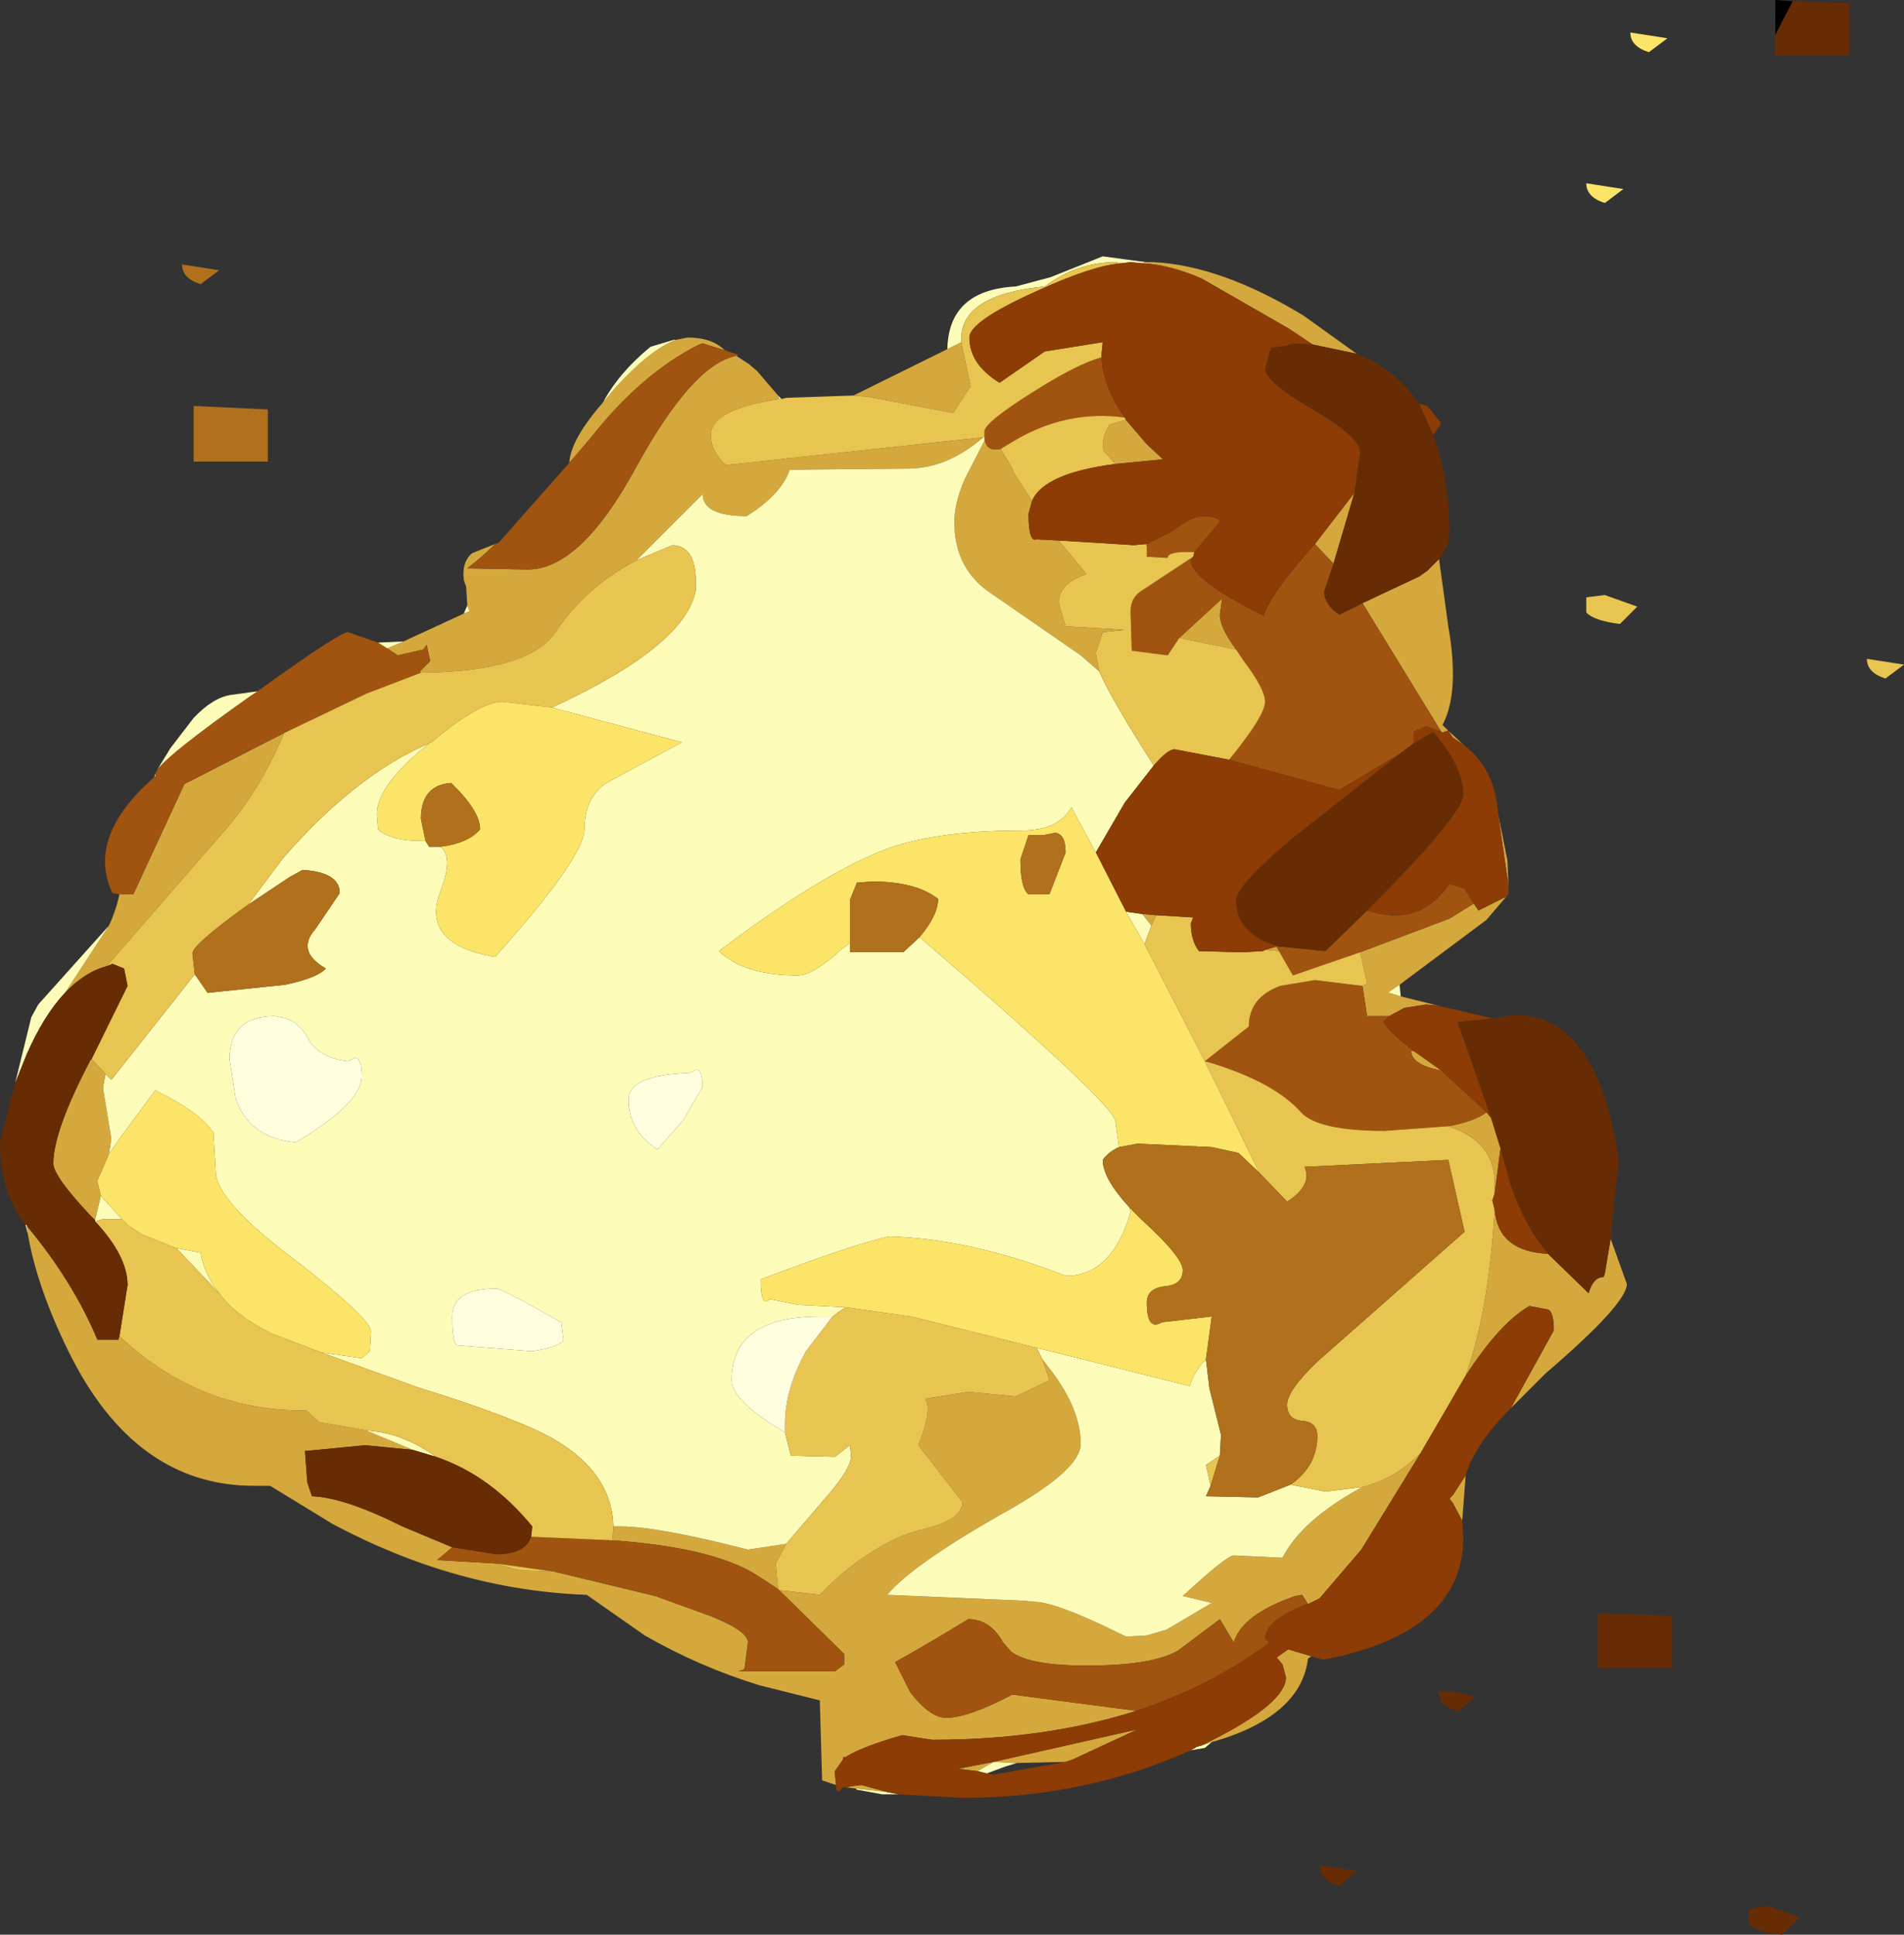 <?xml version="1.0" encoding="UTF-8" standalone="no"?>
<svg xmlns:xlink="http://www.w3.org/1999/xlink" height="83.4px" width="82.1px" xmlns="http://www.w3.org/2000/svg">
  <rect width="100%" height="100%" fill="#333333" stroke="none"/>
  <g transform="matrix(1.0, 0.0, 0.0, 1.0, 39.15, 49.25)">
    <path d="M-7.9 -34.15 L-8.85 -34.45 -9.0 -34.4 Q-11.5 -33.15 -13.7 -30.35 L-14.6 -29.3 Q-14.55 -30.3 -13.15 -31.9 L-12.65 -32.5 Q-11.1 -34.2 -10.0 -34.6 L-9.5 -34.7 Q-8.45 -34.7 -7.9 -34.15 M-17.8 -25.8 Q-18.35 -25.25 -19.0 -24.75 L-16.4 -24.7 Q-14.1 -24.7 -11.7 -29.15 -9.3 -33.5 -7.45 -33.9 L-6.85 -33.55 -6.5 -33.25 -5.6 -32.2 -5.55 -32.05 Q-8.5 -31.6 -8.5 -30.5 -8.5 -29.8 -7.85 -29.2 L3.25 -30.4 Q1.75 -29.1 0.1 -29.05 L-5.1 -29.0 Q-5.45 -27.95 -6.95 -27.0 -8.85 -27.0 -8.85 -27.95 L-11.7 -25.1 Q-13.9 -23.95 -15.2 -22.0 -16.35 -20.3 -21.0 -20.25 L-21.05 -20.3 -20.6 -20.75 -20.75 -21.45 -20.9 -21.25 -22.0 -21.0 -22.45 -21.3 -21.75 -21.6 -19.15 -22.8 -18.9 -22.9 -19.0 -23.15 -19.05 -23.95 -19.15 -24.25 Q-19.25 -25.0 -18.8 -25.4 L-17.8 -25.8 M2.3 -34.5 L2.7 -32.6 1.95 -31.45 -1.75 -32.15 -2.35 -32.2 1.7 -34.2 2.3 -34.5 M10.25 -37.95 L10.6 -37.95 Q13.5 -37.8 17.05 -35.65 L19.35 -34.0 17.45 -34.4 16.4 -35.1 12.65 -37.25 Q11.25 -37.85 10.1 -37.9 L10.25 -37.95 M22.9 -25.15 L23.3 -22.25 Q23.8 -19.4 23.05 -18.0 L23.3 -17.75 23.95 -17.15 23.5 -17.45 23.3 -17.75 23.1 -17.7 23.1 -17.65 23.0 -17.7 19.6 -23.25 22.05 -24.4 22.4 -24.65 22.9 -25.15 M25.45 -14.15 L25.85 -12.15 25.9 -11.05 25.45 -14.15 M25.8 -10.6 L24.95 -9.6 21.2 -6.8 20.75 -6.5 20.75 -6.45 21.25 -6.3 22.85 -5.9 22.35 -5.95 21.4 -5.8 20.75 -5.45 19.8 -5.45 19.6 -6.75 19.8 -6.85 19.5 -8.2 23.35 -9.65 24.4 -10.3 24.6 -10.0 25.8 -10.6 M30.3 4.15 L31.0 6.1 Q31.0 6.95 27.5 9.95 L26.0 11.45 27.85 8.1 Q27.85 7.3 27.6 7.2 L26.8 7.05 Q25.55 7.75 24.05 10.05 25.05 7.25 25.3 2.9 25.45 4.7 27.6 4.8 L29.35 6.5 Q29.55 5.8 30.0 5.8 L30.05 5.65 30.3 4.15 M24.05 14.35 L23.9 16.3 23.5 15.55 23.35 15.35 23.5 15.2 24.05 14.35 M17.4 22.15 L17.25 22.25 Q16.95 24.75 13.1 25.85 L12.65 26.0 13.15 25.75 Q16.3 24.15 16.3 23.05 L16.15 22.5 15.9 22.2 16.4 21.85 17.4 22.15 M-2.25 27.85 L-2.65 27.8 -2.45 27.75 -2.0 27.7 -0.9 28.0 -2.25 27.85 M-3.1 27.7 L-3.7 27.5 -3.8 24.05 -6.4 23.4 Q-9.0 22.6 -11.35 21.25 L-13.85 19.5 Q-19.45 19.3 -24.8 16.45 L-27.5 14.8 -28.2 14.8 Q-33.35 14.8 -36.2 9.0 -37.55 6.25 -37.95 3.95 L-38.0 3.55 -37.95 3.65 Q-36.0 6.0 -34.95 8.5 L-34.05 8.5 -34.0 8.35 Q-30.6 11.55 -26.1 11.55 L-25.95 11.55 -25.4 12.05 -23.4 12.4 -21.35 13.25 -23.4 13.05 -26.0 13.3 -25.9 14.65 -25.7 15.25 Q-24.3 15.3 -21.8 16.55 L-19.65 17.45 -20.3 18.0 -17.75 18.15 -16.95 18.4 -16.65 18.45 -16.6 18.45 -15.25 18.5 -10.9 19.55 -8.55 20.4 Q-6.9 21.05 -6.9 21.55 L-7.05 22.7 -7.3 22.8 -3.15 22.8 -2.75 22.5 -2.75 22.05 -5.55 19.3 -3.8 19.5 Q-2.55 18.2 -1.3 17.5 -0.35 16.9 0.75 16.65 2.35 16.25 2.35 15.5 L0.45 13.05 Q1.05 11.55 0.75 11.05 L2.6 10.75 4.65 10.95 6.1 10.25 5.8 9.35 6.15 9.8 Q7.45 11.5 7.45 13.0 7.45 14.1 4.25 15.9 0.25 18.15 -0.9 19.5 L4.95 19.75 5.45 19.8 Q6.4 19.8 9.4 21.3 L10.3 21.25 11.15 21.0 13.1 19.85 11.85 19.55 Q13.75 17.8 14.05 17.8 L16.15 17.9 Q17.0 16.25 19.6 14.85 21.0 14.5 22.1 13.4 L19.55 17.55 17.75 19.65 17.25 19.9 17.0 19.5 16.7 19.55 Q14.4 20.35 14.05 21.55 L13.45 20.55 11.65 21.9 Q10.55 22.55 7.7 22.55 5.25 22.55 4.45 21.95 L4.1 21.55 Q3.55 20.55 2.6 20.55 1.05 21.5 -0.55 22.4 L0.1 23.7 Q0.95 24.8 1.65 24.8 2.6 24.8 4.5 23.8 L9.85 24.5 Q5.9 25.75 1.05 25.75 L-0.25 25.55 Q-2.0 26.05 -2.7 26.5 L-2.8 26.5 -2.8 26.6 -3.15 27.1 -3.15 27.2 -3.1 27.7 M-34.45 -9.35 Q-34.15 -10.0 -34.0 -10.7 L-33.4 -10.7 -31.2 -15.45 -26.9 -17.65 Q-27.85 -15.4 -29.2 -13.75 L-34.55 -7.6 Q-35.5 -7.35 -36.35 -6.45 L-34.45 -9.35 M8.95 -29.25 L8.45 -29.8 8.4 -30.0 Q8.4 -30.5 8.7 -30.95 L9.4 -31.15 10.3 -30.1 11.0 -29.45 8.95 -29.25 M4.0 -29.9 L4.5 -29.05 4.55 -28.9 5.35 -27.65 5.2 -27.1 Q5.2 -25.85 5.55 -26.0 L6.5 -25.95 7.7 -24.5 Q6.5 -24.1 6.5 -23.25 L6.8 -22.25 9.35 -22.1 8.4 -22.0 8.1 -21.1 8.25 -20.3 7.45 -21.0 3.4 -23.8 Q2.0 -24.85 2.0 -26.75 2.0 -27.55 2.45 -28.6 L3.3 -30.25 3.3 -30.4 Q3.35 -29.75 4.0 -29.9 M-34.6 -2.95 L-34.7 -2.4 -34.7 -2.3 -34.35 -0.15 -34.45 0.5 -34.95 1.65 -34.8 2.3 -35.05 3.35 -35.25 3.15 Q-36.85 1.45 -36.85 0.9 -36.85 -0.5 -35.25 -3.55 L-35.2 -3.6 -34.6 -2.95 M-12.7 16.55 L-12.4 16.55 Q-10.8 16.55 -6.9 17.55 L-5.25 17.3 -5.7 18.15 -5.6 19.25 Q-6.05 18.95 -6.6 18.6 -8.5 17.45 -12.75 17.15 L-12.7 16.65 -12.7 16.55 M18.35 -24.95 L17.55 -25.8 19.25 -28.0 18.35 -24.95 M11.7 -21.75 L13.55 -23.45 13.45 -22.75 Q13.45 -22.2 14.15 -21.25 L11.7 -21.75 M10.3 -25.75 L10.25 -25.75 10.3 -25.8 10.3 -25.75 M15.9 -8.45 L16.0 -8.25 15.4 -8.3 15.9 -8.45 M10.5 -9.35 L10.1 -9.85 10.7 -9.8 10.5 -9.35 M23.3 -0.7 Q24.4 -0.9 24.95 -1.3 L25.15 -1.05 25.55 0.25 25.3 2.2 25.3 1.75 Q25.3 -0.05 23.3 -0.7 M23.0 -3.1 Q21.7 -3.35 21.7 -3.95 L21.8 -3.95 23.0 -3.1 M4.7 26.75 L4.5 26.75 3.7 26.7 3.0 27.1 2.15 27.0 3.7 26.7 9.9 25.3 7.1 26.6 6.8 26.7 4.7 26.75" fill="#d4a83c" fill-rule="evenodd" stroke="none"/>
    <path d="M-14.6 -29.3 L-13.7 -30.35 Q-11.5 -33.15 -9.0 -34.4 L-8.85 -34.45 -7.9 -34.15 -7.3 -33.95 -7.4 -33.9 -7.45 -33.9 Q-9.3 -33.5 -11.7 -29.15 -14.1 -24.7 -16.4 -24.7 L-19.0 -24.75 Q-18.35 -25.25 -17.8 -25.8 L-17.65 -25.85 -14.6 -29.3 M3.3 -30.4 L3.3 -30.65 Q3.3 -31.05 5.55 -32.45 7.3 -33.55 8.35 -33.85 8.4 -32.6 9.35 -31.25 6.8 -31.6 4.5 -30.2 L4.0 -29.9 Q3.35 -29.75 3.3 -30.4 M-34.0 -10.7 L-34.3 -10.75 Q-35.45 -13.15 -32.5 -15.75 L-32.45 -15.8 -32.45 -15.9 -32.35 -16.1 Q-31.75 -16.85 -28.35 -19.25 L-28.05 -19.45 Q-24.5 -22.0 -24.15 -22.0 L-22.85 -21.55 -22.45 -21.3 -22.0 -21.0 -20.9 -21.25 -20.75 -21.45 -20.6 -20.75 -21.05 -20.3 -21.0 -20.25 -23.35 -19.35 -26.9 -17.65 -31.2 -15.45 -33.4 -10.7 -34.0 -10.7 M19.6 -23.25 L23.0 -17.7 22.35 -17.95 21.8 -17.7 21.8 -17.2 21.2 -16.75 18.6 -15.2 13.85 -16.5 Q15.4 -18.4 15.4 -19.0 15.4 -19.55 14.45 -20.8 L14.15 -21.25 Q13.45 -22.2 13.45 -22.75 L13.55 -23.45 11.7 -21.75 11.2 -21.0 9.65 -21.2 9.6 -22.9 Q9.6 -23.5 10.1 -23.8 L12.3 -25.25 12.2 -25.1 Q12.2 -24.25 15.35 -22.7 L15.35 -22.75 Q15.7 -23.75 17.55 -25.8 L18.35 -24.95 17.95 -23.75 Q17.95 -23.2 18.6 -22.75 L19.6 -23.25 M19.8 -10.0 Q22.05 -9.25 23.35 -11.15 L24.0 -10.95 24.4 -10.3 23.35 -9.65 19.5 -8.2 16.6 -7.2 16.0 -8.25 15.9 -8.45 16.0 -8.45 18.0 -8.25 19.8 -10.0 M10.3 -25.8 L11.4 -26.35 Q12.2 -27.0 12.8 -27.0 13.45 -26.95 13.45 -26.75 L12.35 -25.45 Q11.2 -25.5 11.2 -25.2 L10.3 -25.25 10.3 -25.75 10.3 -25.8 M23.3 -0.7 L20.55 -0.5 Q17.7 -0.5 16.95 -1.3 15.8 -2.6 13.0 -3.45 L12.8 -3.5 14.7 -5.0 Q14.7 -6.25 16.05 -6.75 L17.55 -7.0 19.6 -6.75 19.8 -5.45 20.75 -5.45 20.5 -5.2 Q20.7 -4.8 21.8 -3.95 L21.7 -3.95 Q21.7 -3.35 23.0 -3.1 L24.95 -1.3 Q24.4 -0.9 23.3 -0.7 M17.25 19.9 L17.2 19.9 Q15.4 20.6 15.4 21.4 L15.6 21.55 Q13.05 23.45 9.85 24.5 L4.5 23.8 Q2.6 24.8 1.65 24.8 0.95 24.8 0.1 23.7 L-0.55 22.4 Q1.05 21.5 2.6 20.55 3.55 20.55 4.1 21.55 L4.45 21.95 Q5.25 22.55 7.7 22.55 10.55 22.55 11.65 21.9 L13.45 20.55 14.05 21.55 Q14.4 20.35 16.7 19.55 L17.0 19.5 17.25 19.9 M-5.55 19.3 L-2.75 22.05 -2.75 22.5 -3.15 22.8 -7.3 22.8 -7.05 22.7 -6.9 21.55 Q-6.9 21.05 -8.55 20.4 L-10.9 19.55 -15.25 18.5 -17.75 18.15 -20.3 18.0 -19.65 17.45 -17.75 17.75 Q-16.5 17.75 -16.25 17.0 L-16.2 17.0 -12.75 17.15 Q-8.5 17.45 -6.6 18.6 -6.05 18.95 -5.6 19.25 L-5.55 19.3" fill="#a05410" fill-rule="evenodd" stroke="none"/>
    <path d="M-7.45 -33.9 L-7.4 -33.9 -6.85 -33.55 -7.45 -33.9 M-10.0 -34.6 Q-11.1 -34.2 -12.65 -32.5 L-13.15 -31.9 Q-12.45 -33.2 -11.1 -34.3 L-10.1 -34.6 -10.0 -34.6 M-5.45 -32.05 L-5.55 -32.05 -5.6 -32.2 -5.45 -32.05 M3.25 -30.4 L3.3 -30.4 3.3 -30.25 2.45 -28.6 Q2.0 -27.55 2.0 -26.75 2.0 -24.85 3.4 -23.8 L7.45 -21.0 8.25 -20.3 Q8.8 -19.05 10.6 -16.25 L9.35 -14.65 8.1 -12.5 7.05 -14.45 Q6.5 -13.45 4.9 -13.45 1.4 -13.45 -0.8 -12.7 -3.65 -11.65 -8.15 -8.25 -7.05 -7.2 -4.75 -7.2 -4.1 -7.2 -2.9 -8.3 L-2.5 -8.6 -2.5 -8.2 -0.2 -8.2 0.5 -8.85 Q8.95 -1.6 8.95 -0.9 L9.1 0.2 Q8.65 0.4 8.4 0.75 8.4 1.55 9.55 2.8 L9.6 3.0 Q8.8 5.75 6.8 5.75 2.7 4.15 -0.8 4.05 -2.25 4.35 -6.35 5.9 -6.35 7.15 -5.95 6.75 L-4.75 7.0 -2.7 7.1 -3.25 7.5 -3.8 7.5 Q-7.6 7.5 -7.6 10.25 -7.6 11.15 -5.3 12.5 L-5.05 13.5 -3.15 13.55 -2.5 13.05 -2.45 13.5 Q-2.45 14.05 -3.45 15.2 L-5.25 17.3 -6.9 17.55 Q-10.8 16.55 -12.4 16.55 L-12.7 16.55 Q-12.75 14.45 -14.85 13.05 L-15.25 12.8 Q-16.8 11.9 -21.15 10.55 L-25.3 9.05 -23.55 9.3 -23.2 9.0 -23.15 8.15 Q-23.15 7.6 -26.45 5.05 -29.85 2.5 -29.85 1.25 L-29.95 -0.45 -30.05 -0.55 Q-30.55 -1.3 -32.45 -2.25 L-33.9 -0.3 -34.45 0.5 -34.35 -0.15 -34.7 -2.3 -34.7 -2.4 -34.6 -2.95 -34.35 -2.7 -30.75 -7.25 -30.2 -6.45 -26.85 -6.8 Q-25.45 -7.1 -25.1 -7.5 -26.4 -8.25 -25.55 -9.2 L-24.5 -10.75 Q-24.5 -11.65 -26.1 -11.75 L-26.65 -11.45 -28.45 -10.25 -26.95 -12.25 -26.55 -12.7 Q-23.6 -15.95 -20.65 -17.2 -22.9 -15.4 -22.9 -14.15 L-22.85 -13.5 Q-22.3 -13.0 -21.0 -13.0 L-20.8 -13.0 -20.65 -12.75 -20.15 -12.75 Q-19.6 -12.3 -20.15 -10.85 -21.05 -8.55 -17.8 -8.0 -13.95 -12.3 -13.95 -13.5 -13.95 -14.85 -13.0 -15.5 L-9.75 -17.25 -15.35 -18.75 Q-9.6 -21.4 -9.15 -23.8 L-9.15 -24.2 Q-9.15 -25.7 -10.15 -25.75 L-11.7 -25.1 -8.85 -27.95 Q-8.85 -27.0 -6.95 -27.0 -5.45 -27.95 -5.1 -29.0 L0.1 -29.05 Q1.75 -29.1 3.25 -30.4 M9.2 -37.9 L8.95 -37.95 Q7.3 -37.95 5.9 -36.9 2.3 -36.55 2.3 -34.65 L2.3 -34.5 1.7 -34.2 Q1.75 -36.75 4.65 -36.9 L6.15 -37.3 8.4 -38.2 10.25 -37.95 10.1 -37.9 9.6 -37.95 9.2 -37.9 M21.2 -6.8 L21.25 -6.3 20.75 -6.45 20.75 -6.5 21.2 -6.8 M13.1 25.85 L12.8 26.1 12.2 26.2 12.45 26.05 12.65 26.0 13.1 25.85 M-0.4 28.1 L-1.1 28.1 -2.2 27.9 -2.25 27.85 -0.9 28.0 -0.4 28.1 M-37.95 3.95 L-38.05 3.55 -38.0 3.55 -37.95 3.95 M-38.5 -2.55 L-37.8 -5.4 -37.5 -5.95 -34.45 -9.35 -36.35 -6.45 Q-37.25 -5.5 -38.0 -3.8 L-38.5 -2.55 M-32.5 -15.75 L-32.45 -15.9 -32.45 -15.8 -32.5 -15.75 M-32.35 -16.1 L-31.8 -17.0 -30.8 -18.3 Q-29.95 -19.2 -29.15 -19.3 L-28.05 -19.45 -28.35 -19.25 Q-31.75 -16.85 -32.35 -16.1 M-22.85 -21.55 L-21.75 -21.6 -22.45 -21.3 -22.85 -21.55 M-19.15 -22.8 L-19.0 -23.15 -18.9 -22.9 -19.15 -22.8 M-35.05 3.35 L-34.8 2.3 -33.9 3.3 -34.7 3.3 -35.05 3.4 -35.05 3.35 M-9.15 -3.15 Q-9.25 -3.05 -9.45 -3.0 -12.05 -2.9 -12.05 -1.85 -12.05 -0.5 -10.8 0.3 L-9.7 -0.95 -8.85 -2.4 Q-8.85 -3.15 -9.15 -3.15 M-25.9 -4.55 Q-26.35 -5.3 -27.05 -5.4 L-27.3 -5.45 Q-29.25 -5.45 -29.25 -3.6 L-29.0 -1.95 Q-28.45 -0.2 -26.4 0.0 -23.55 -1.7 -23.55 -2.85 -23.55 -3.65 -23.85 -3.65 L-24.15 -3.5 Q-25.45 -3.65 -25.9 -4.55 M10.2 -8.55 L9.4 -9.95 10.1 -9.85 10.5 -9.35 10.2 -8.55 M16.5 14.75 L18.0 15.05 19.6 14.85 Q17.0 16.25 16.15 17.9 L14.05 17.8 Q13.75 17.8 11.85 19.55 L13.1 19.85 11.15 21.0 10.3 21.25 9.4 21.3 Q6.4 19.8 5.45 19.8 L4.95 19.75 -0.9 19.5 Q0.25 18.15 4.25 15.9 7.45 14.1 7.45 13.0 7.45 11.5 6.15 9.8 L5.8 9.35 5.55 8.85 12.15 10.5 Q12.35 9.85 12.85 9.35 L13.0 10.6 13.5 12.6 13.45 13.5 12.85 13.9 13.05 14.8 12.85 15.25 15.1 15.3 16.5 14.75 M-21.35 13.25 L-23.4 12.4 -23.0 12.45 Q-21.7 12.6 -20.35 13.55 L-21.35 13.25 M-14.85 8.5 L-14.95 7.75 Q-17.5 6.3 -17.75 6.3 -19.65 6.3 -19.65 7.5 -19.65 8.75 -19.4 8.75 L-16.2 9.0 Q-14.95 8.8 -14.85 8.5 M-29.65 6.55 L-31.55 4.55 -30.5 4.75 Q-30.35 5.7 -29.65 6.55 M3.0 27.1 L3.7 26.7 4.5 26.75 4.7 26.75 4.2 26.9 3.4 27.2 3.0 27.1" fill="#fcfcb8" fill-rule="evenodd" stroke="none"/>
    <path d="M-5.45 -32.05 L-5.25 -32.1 -2.35 -32.2 -1.75 -32.15 1.95 -31.45 2.7 -32.6 2.3 -34.5 2.3 -34.65 Q2.3 -36.55 5.9 -36.9 7.3 -37.95 8.95 -37.95 L9.2 -37.9 Q7.95 -37.8 5.55 -36.7 2.65 -35.4 2.65 -34.7 2.65 -33.55 3.95 -32.75 L5.9 -34.1 8.4 -34.5 8.35 -34.0 8.35 -33.85 Q7.3 -33.55 5.55 -32.45 3.3 -31.05 3.3 -30.65 L3.3 -30.4 3.25 -30.4 -7.85 -29.2 Q-8.5 -29.8 -8.5 -30.5 -8.5 -31.6 -5.55 -32.05 L-5.45 -32.05 M9.4 -31.15 L8.7 -30.95 Q8.4 -30.5 8.4 -30.0 L8.45 -29.8 8.95 -29.25 Q5.85 -28.85 5.35 -27.65 L4.55 -28.9 4.5 -29.05 4.0 -29.9 4.5 -30.2 Q6.8 -31.6 9.35 -31.25 L9.4 -31.15 M8.25 -20.3 L8.1 -21.1 8.4 -22.0 9.35 -22.1 6.8 -22.25 6.5 -23.25 Q6.5 -24.1 7.7 -24.5 L6.5 -25.95 9.75 -25.75 10.3 -25.8 10.25 -25.75 10.3 -25.75 10.3 -25.25 11.2 -25.2 Q11.2 -25.5 12.35 -25.45 L12.3 -25.25 10.1 -23.8 Q9.6 -23.5 9.6 -22.9 L9.65 -21.2 11.2 -21.0 11.7 -21.75 14.15 -21.25 14.45 -20.8 Q15.4 -19.55 15.4 -19.0 15.4 -18.4 13.85 -16.5 L11.5 -16.95 Q11.2 -16.95 10.6 -16.25 8.8 -19.05 8.25 -20.3 M-21.0 -20.25 Q-16.35 -20.3 -15.2 -22.0 -13.9 -23.95 -11.7 -25.1 L-10.15 -25.75 Q-9.15 -25.7 -9.15 -24.2 L-9.15 -23.8 Q-9.6 -21.4 -15.35 -18.75 L-17.5 -19.0 Q-18.45 -19.0 -20.55 -17.25 L-20.6 -17.25 -20.65 -17.2 Q-23.6 -15.95 -26.55 -12.7 L-26.95 -12.25 -28.45 -10.25 -28.8 -10.0 Q-30.85 -8.5 -30.85 -8.15 L-30.75 -7.25 -34.35 -2.7 -34.6 -2.95 -35.2 -3.6 -33.65 -6.75 -33.8 -7.5 -34.3 -7.7 -34.55 -7.6 -29.2 -13.75 Q-27.85 -15.4 -26.9 -17.65 L-23.35 -19.35 -21.0 -20.25 M-25.3 9.05 L-21.15 10.55 Q-16.8 11.9 -15.25 12.8 L-14.85 13.05 Q-12.75 14.45 -12.7 16.55 L-12.7 16.65 -12.75 17.15 -16.2 17.0 -16.25 17.0 -16.2 16.55 Q-18.0 14.35 -20.35 13.55 -21.7 12.6 -23.0 12.45 L-23.4 12.4 -25.4 12.05 -25.95 11.55 -26.1 11.55 Q-30.6 11.55 -34.0 8.35 L-33.65 6.15 Q-33.65 4.9 -35.05 3.4 L-34.7 3.3 -33.9 3.3 -33.65 3.55 -33.05 3.95 -31.55 4.55 -29.65 6.55 Q-28.95 7.5 -27.4 8.25 L-25.3 9.05 M-5.25 17.3 L-3.45 15.2 Q-2.45 14.05 -2.45 13.5 L-2.5 13.05 -3.15 13.55 -5.05 13.5 -5.3 12.5 -5.3 12.1 Q-5.3 10.65 -4.4 9.0 L-3.25 7.5 -2.7 7.1 0.15 7.5 5.55 8.85 5.8 9.35 6.1 10.25 4.65 10.95 2.6 10.75 0.75 11.05 Q1.05 11.55 0.45 13.05 L2.35 15.5 Q2.35 16.25 0.75 16.65 -0.35 16.9 -1.3 17.5 -2.55 18.2 -3.8 19.5 L-5.55 19.3 -5.6 19.25 -5.7 18.15 -5.25 17.3 M29.25 -23.5 L30.05 -23.6 31.45 -23.1 30.7 -22.35 Q29.55 -22.5 29.25 -22.85 L29.25 -23.5 M16.0 -8.25 L16.6 -7.2 19.5 -8.2 19.8 -6.85 19.6 -6.75 17.55 -7.0 16.05 -6.75 Q14.7 -6.25 14.7 -5.0 L12.8 -3.5 13.0 -3.45 Q15.8 -2.6 16.95 -1.3 17.7 -0.5 20.55 -0.5 L23.3 -0.7 Q25.3 -0.05 25.3 1.75 L25.3 2.2 25.2 2.5 25.3 2.9 Q25.05 7.25 24.05 10.05 L22.1 13.4 Q21.0 14.5 19.6 14.85 L18.0 15.05 16.5 14.75 Q17.65 13.95 17.65 12.65 17.65 12.05 17.0 12.0 16.35 11.95 16.35 11.3 16.35 10.7 17.65 9.45 L24.0 3.85 23.3 0.75 17.1 1.05 Q17.45 1.85 16.35 2.55 L15.15 1.3 12.8 -3.5 10.2 -8.55 10.5 -9.35 10.7 -9.8 12.3 -9.7 12.2 -9.45 Q12.2 -8.7 12.55 -8.25 L14.4 -8.2 15.3 -8.25 15.4 -8.3 16.0 -8.25 M41.35 -20.85 L42.95 -20.6 42.15 -20.0 Q41.35 -20.25 41.35 -20.85 M13.05 14.8 L12.85 13.9 13.45 13.5 13.05 14.8 M-15.25 18.5 L-16.6 18.45 -16.65 18.45 -16.95 18.4 -17.75 18.15 -15.25 18.5" fill="#e8c450" fill-rule="evenodd" stroke="none"/>
    <path d="M19.35 -34.0 Q21.0 -33.35 22.05 -31.85 L22.65 -30.5 Q23.3 -28.8 23.35 -26.4 23.35 -25.7 22.9 -25.15 L22.4 -24.65 22.05 -24.4 19.6 -23.25 18.6 -22.75 Q17.95 -23.2 17.95 -23.75 L18.35 -24.95 19.25 -28.0 19.5 -29.75 Q19.5 -30.4 17.45 -31.6 15.4 -32.8 15.4 -33.35 L15.65 -34.25 16.3 -34.35 16.6 -34.45 17.45 -34.4 19.35 -34.0 M25.2 -5.35 L26.15 -5.5 Q29.75 -5.5 30.65 0.75 L30.3 4.15 30.05 5.65 30.0 5.8 Q29.55 5.8 29.35 6.5 L27.6 4.8 Q26.35 3.3 25.8 1.15 L25.55 0.25 25.15 -1.05 23.7 -5.2 25.2 -5.35 M-38.05 3.55 Q-39.15 2.15 -39.15 0.0 L-38.5 -2.55 -38.0 -3.8 Q-37.25 -5.5 -36.35 -6.45 -35.5 -7.35 -34.55 -7.6 L-34.3 -7.7 -33.8 -7.5 -33.65 -6.75 -35.2 -3.6 -35.25 -3.55 Q-36.85 -0.5 -36.85 0.9 -36.85 1.45 -35.25 3.15 L-35.05 3.35 -35.05 3.4 Q-33.65 4.9 -33.65 6.15 L-34.0 8.35 -34.05 8.5 -34.95 8.5 Q-36.0 6.0 -37.95 3.65 L-38.0 3.55 -38.05 3.55 M37.4 -47.75 L38.15 -49.2 40.6 -49.1 40.6 -46.85 37.4 -46.85 37.4 -47.75 M21.8 -17.2 L22.65 -17.7 Q23.95 -16.2 23.95 -15.0 23.95 -14.15 19.8 -10.0 L18.0 -8.25 16.0 -8.45 15.55 -8.6 Q14.15 -9.15 14.15 -10.45 14.15 -11.05 16.5 -13.05 L21.2 -16.75 21.8 -17.2 M32.95 20.4 L32.95 22.65 29.75 22.65 29.75 20.3 32.95 20.4 M22.85 23.65 L23.7 23.7 24.45 23.9 23.7 24.55 23.05 24.2 22.85 23.65 M18.6 32.05 Q17.75 31.8 17.75 31.15 L19.35 31.4 18.6 32.05 M37.7 34.15 Q36.55 34.05 36.25 33.65 L36.25 33.05 37.05 32.9 38.45 33.4 37.7 34.15 M-19.65 17.45 L-21.8 16.55 Q-24.3 15.3 -25.7 15.25 L-25.9 14.65 -26.0 13.3 -23.4 13.05 -21.35 13.25 -20.35 13.55 Q-18.0 14.35 -16.2 16.55 L-16.25 17.0 Q-16.5 17.75 -17.75 17.75 L-19.65 17.45" fill="#672c03" fill-rule="evenodd" stroke="none"/>
    <path d="M8.35 -33.85 L8.35 -34.0 8.4 -34.5 5.9 -34.1 3.95 -32.75 Q2.65 -33.55 2.65 -34.7 2.65 -35.4 5.55 -36.7 7.95 -37.8 9.2 -37.9 L9.6 -37.95 10.1 -37.9 Q11.25 -37.85 12.65 -37.25 L16.4 -35.1 17.45 -34.4 16.6 -34.45 16.3 -34.35 15.65 -34.25 15.4 -33.35 Q15.4 -32.8 17.45 -31.6 19.5 -30.4 19.5 -29.75 L19.25 -28.0 17.55 -25.8 Q15.7 -23.75 15.35 -22.75 L15.35 -22.7 Q12.2 -24.25 12.2 -25.1 L12.3 -25.25 12.35 -25.45 13.45 -26.75 Q13.45 -26.95 12.8 -27.0 12.2 -27.0 11.4 -26.35 L10.3 -25.8 9.75 -25.75 6.5 -25.95 5.55 -26.0 Q5.2 -25.85 5.2 -27.1 L5.35 -27.65 Q5.85 -28.85 8.95 -29.25 L11.0 -29.45 10.3 -30.1 9.4 -31.15 9.35 -31.25 Q8.4 -32.6 8.35 -33.85 M22.05 -31.85 L22.4 -31.75 23.0 -31.0 22.65 -30.5 22.05 -31.85 M23.95 -17.15 Q25.15 -16.25 25.4 -14.65 L25.45 -14.2 25.45 -14.15 25.9 -11.05 25.9 -10.7 25.8 -10.6 24.6 -10.0 24.4 -10.3 24.0 -10.95 23.35 -11.15 Q22.05 -9.25 19.8 -10.0 23.95 -14.15 23.95 -15.0 23.95 -16.2 22.65 -17.7 L21.8 -17.2 21.8 -17.7 22.35 -17.95 23.0 -17.7 23.1 -17.65 23.1 -17.7 23.3 -17.75 23.5 -17.45 23.95 -17.15 M22.85 -5.9 L25.2 -5.35 23.7 -5.2 25.15 -1.05 24.95 -1.3 23.0 -3.1 21.8 -3.95 Q20.7 -4.8 20.5 -5.2 L20.75 -5.45 21.4 -5.8 22.35 -5.95 22.85 -5.9 M26.0 11.45 Q24.45 13.0 24.05 14.35 L23.5 15.2 23.35 15.35 23.5 15.55 23.9 16.3 23.95 17.0 Q23.95 21.15 17.9 22.3 L17.4 22.15 16.4 21.85 15.9 22.2 16.15 22.5 16.3 23.05 Q16.3 24.15 13.15 25.75 L12.65 26.0 12.45 26.05 12.2 26.2 Q7.65 28.25 2.35 28.25 L-0.4 28.1 -0.9 28.0 -2.0 27.7 -2.45 27.75 -2.65 27.8 -2.8 27.8 Q-3.1 28.2 -3.1 27.7 L-3.15 27.2 -3.15 27.1 -2.8 26.6 -2.8 26.5 -2.7 26.5 Q-2.0 26.05 -0.25 25.55 L1.05 25.75 Q5.9 25.75 9.85 24.5 13.05 23.45 15.6 21.55 L15.4 21.4 Q15.4 20.6 17.2 19.9 L17.25 19.9 17.75 19.65 19.55 17.55 22.1 13.4 24.05 10.05 Q25.55 7.75 26.8 7.05 L27.6 7.2 Q27.85 7.3 27.85 8.1 L26.0 11.45 M8.1 -12.5 L9.35 -14.65 10.6 -16.25 Q11.2 -16.95 11.5 -16.95 L13.85 -16.5 18.6 -15.2 21.2 -16.75 16.5 -13.05 Q14.15 -11.05 14.15 -10.45 14.15 -9.15 15.55 -8.6 L16.0 -8.45 15.9 -8.45 15.4 -8.3 15.3 -8.25 14.4 -8.2 12.55 -8.25 Q12.2 -8.7 12.2 -9.45 L12.3 -9.7 10.7 -9.8 10.1 -9.85 9.4 -9.95 8.1 -12.5 M25.3 2.9 L25.2 2.5 25.3 2.2 25.55 0.25 25.8 1.15 Q26.35 3.3 27.6 4.8 25.45 4.7 25.3 2.9 M3.0 27.1 L3.4 27.2 3.7 27.25 6.8 26.7 7.1 26.6 9.9 25.3 3.7 26.7 2.15 27.0 3.0 27.1" fill="#8c3c04" fill-rule="evenodd" stroke="none"/>
    <path d="M-15.35 -18.75 L-9.75 -17.25 -13.0 -15.5 Q-13.95 -14.85 -13.95 -13.5 -13.95 -12.3 -17.8 -8.0 -21.05 -8.55 -20.15 -10.85 -19.6 -12.3 -20.15 -12.75 -18.95 -12.9 -18.45 -13.5 -18.45 -14.3 -19.7 -15.5 -21.0 -15.4 -21.0 -13.95 L-20.8 -13.0 -21.0 -13.0 Q-22.3 -13.0 -22.85 -13.5 L-22.9 -14.15 Q-22.9 -15.4 -20.65 -17.2 L-20.6 -17.25 -20.55 -17.25 Q-18.45 -19.0 -17.5 -19.0 L-15.35 -18.75 M-34.45 0.5 L-33.9 -0.3 -32.45 -2.25 Q-30.55 -1.3 -30.05 -0.55 L-29.95 -0.45 -29.85 1.25 Q-29.85 2.5 -26.45 5.05 -23.15 7.6 -23.15 8.15 L-23.2 9.0 -23.55 9.3 -25.3 9.05 -27.4 8.25 Q-28.95 7.5 -29.65 6.55 -30.35 5.7 -30.5 4.75 L-31.55 4.55 -33.05 3.95 -33.65 3.55 -33.9 3.3 -34.8 2.3 -34.95 1.65 -34.45 0.5 M-2.7 7.1 L-4.75 7.0 -5.95 6.75 Q-6.35 7.15 -6.35 5.9 -2.25 4.35 -0.8 4.05 2.7 4.15 6.8 5.75 8.8 5.75 9.6 3.0 L9.55 2.8 10.1 3.35 Q11.85 4.95 11.85 5.5 11.85 6.15 11.05 6.2 10.3 6.3 10.3 6.9 10.3 8.15 10.95 7.75 L13.1 7.5 12.85 9.35 Q12.35 9.85 12.15 10.5 L5.55 8.85 0.15 7.5 -2.7 7.1 M9.1 0.2 L8.95 -0.9 Q8.95 -1.6 0.5 -8.85 1.3 -9.8 1.3 -10.5 0.35 -11.25 -1.55 -11.25 L-2.2 -11.2 -2.5 -10.45 -2.5 -8.6 -2.9 -8.3 Q-4.1 -7.2 -4.75 -7.2 -7.05 -7.2 -8.15 -8.25 -3.65 -11.65 -0.8 -12.7 1.4 -13.45 4.9 -13.45 6.5 -13.45 7.05 -14.45 L8.1 -12.5 9.4 -9.95 10.2 -8.55 12.8 -3.5 15.15 1.3 14.25 0.45 13.1 0.2 9.9 0.05 9.1 0.2 M6.35 -13.35 L5.85 -13.25 5.2 -13.25 4.85 -12.2 Q4.85 -10.95 5.2 -10.7 L6.1 -10.7 6.8 -12.5 Q6.8 -13.3 6.35 -13.35 M30.85 -41.1 L30.05 -40.5 Q29.25 -40.75 29.25 -41.35 L30.85 -41.1 M31.15 -47.85 L32.75 -47.6 31.95 -47.0 Q31.15 -47.25 31.15 -47.85" fill="#fce468" fill-rule="evenodd" stroke="none"/>
    <path d="M-29.7 -37.6 L-30.5 -37.0 Q-31.3 -37.25 -31.3 -37.85 L-29.7 -37.6 M-27.6 -31.6 L-27.6 -29.35 -30.8 -29.35 -30.8 -31.75 -27.6 -31.6 M-20.15 -12.75 L-20.65 -12.75 -20.8 -13.0 -21.0 -13.95 Q-21.0 -15.4 -19.7 -15.5 -18.45 -14.3 -18.45 -13.5 -18.95 -12.9 -20.15 -12.75 M-28.45 -10.25 L-26.65 -11.45 -26.1 -11.75 Q-24.5 -11.65 -24.5 -10.75 L-25.55 -9.2 Q-26.4 -8.25 -25.1 -7.5 -25.45 -7.1 -26.85 -6.8 L-30.2 -6.45 -30.75 -7.25 -30.85 -8.15 Q-30.85 -8.5 -28.8 -10.0 L-28.45 -10.25 M9.55 2.8 Q8.4 1.55 8.4 0.75 8.65 0.4 9.1 0.2 L9.9 0.05 13.1 0.2 14.25 0.45 15.15 1.3 16.35 2.55 Q17.45 1.85 17.1 1.05 L23.3 0.75 24.0 3.85 17.65 9.45 Q16.35 10.7 16.35 11.3 16.35 11.95 17.0 12.0 17.65 12.05 17.65 12.65 17.65 13.95 16.5 14.75 L15.1 15.3 12.85 15.25 13.05 14.8 13.45 13.5 13.5 12.6 13.0 10.6 12.85 9.35 13.1 7.5 10.95 7.75 Q10.3 8.15 10.3 6.9 10.3 6.3 11.05 6.2 11.85 6.15 11.85 5.5 11.85 4.95 10.1 3.35 L9.55 2.8 M0.5 -8.85 L-0.2 -8.2 -2.5 -8.2 -2.5 -8.6 -2.5 -10.45 -2.2 -11.2 -1.55 -11.25 Q0.35 -11.25 1.3 -10.5 1.3 -9.8 0.5 -8.85 M6.35 -13.35 Q6.8 -13.3 6.8 -12.5 L6.1 -10.7 5.2 -10.7 Q4.85 -10.95 4.85 -12.2 L5.2 -13.25 5.85 -13.25 6.35 -13.35" fill="#b0701c" fill-rule="evenodd" stroke="none"/>
    <path d="M-5.3 12.5 Q-7.6 11.15 -7.6 10.25 -7.6 7.5 -3.8 7.5 L-3.25 7.5 -4.4 9.0 Q-5.3 10.65 -5.3 12.1 L-5.3 12.5 M-25.9 -4.55 Q-25.45 -3.65 -24.15 -3.5 L-23.85 -3.65 Q-23.55 -3.65 -23.55 -2.85 -23.55 -1.7 -26.4 0.0 -28.45 -0.2 -29.0 -1.95 L-29.25 -3.6 Q-29.25 -5.45 -27.3 -5.45 L-27.05 -5.4 Q-26.35 -5.3 -25.9 -4.55 M-9.15 -3.15 Q-8.85 -3.15 -8.85 -2.4 L-9.7 -0.95 -10.8 0.3 Q-12.05 -0.5 -12.05 -1.85 -12.05 -2.9 -9.45 -3.0 -9.25 -3.05 -9.15 -3.15 M-14.85 8.5 Q-14.95 8.8 -16.2 9.0 L-19.4 8.75 Q-19.65 8.75 -19.65 7.5 -19.65 6.3 -17.75 6.3 -17.5 6.3 -14.95 7.75 L-14.85 8.5" fill="#fefede" fill-rule="evenodd" stroke="none"/>
    <path d="M38.15 -49.2 L37.4 -47.75 37.4 -49.25 38.15 -49.2" fill="#000000" fill-rule="evenodd" stroke="none"/>
  </g>
</svg>
